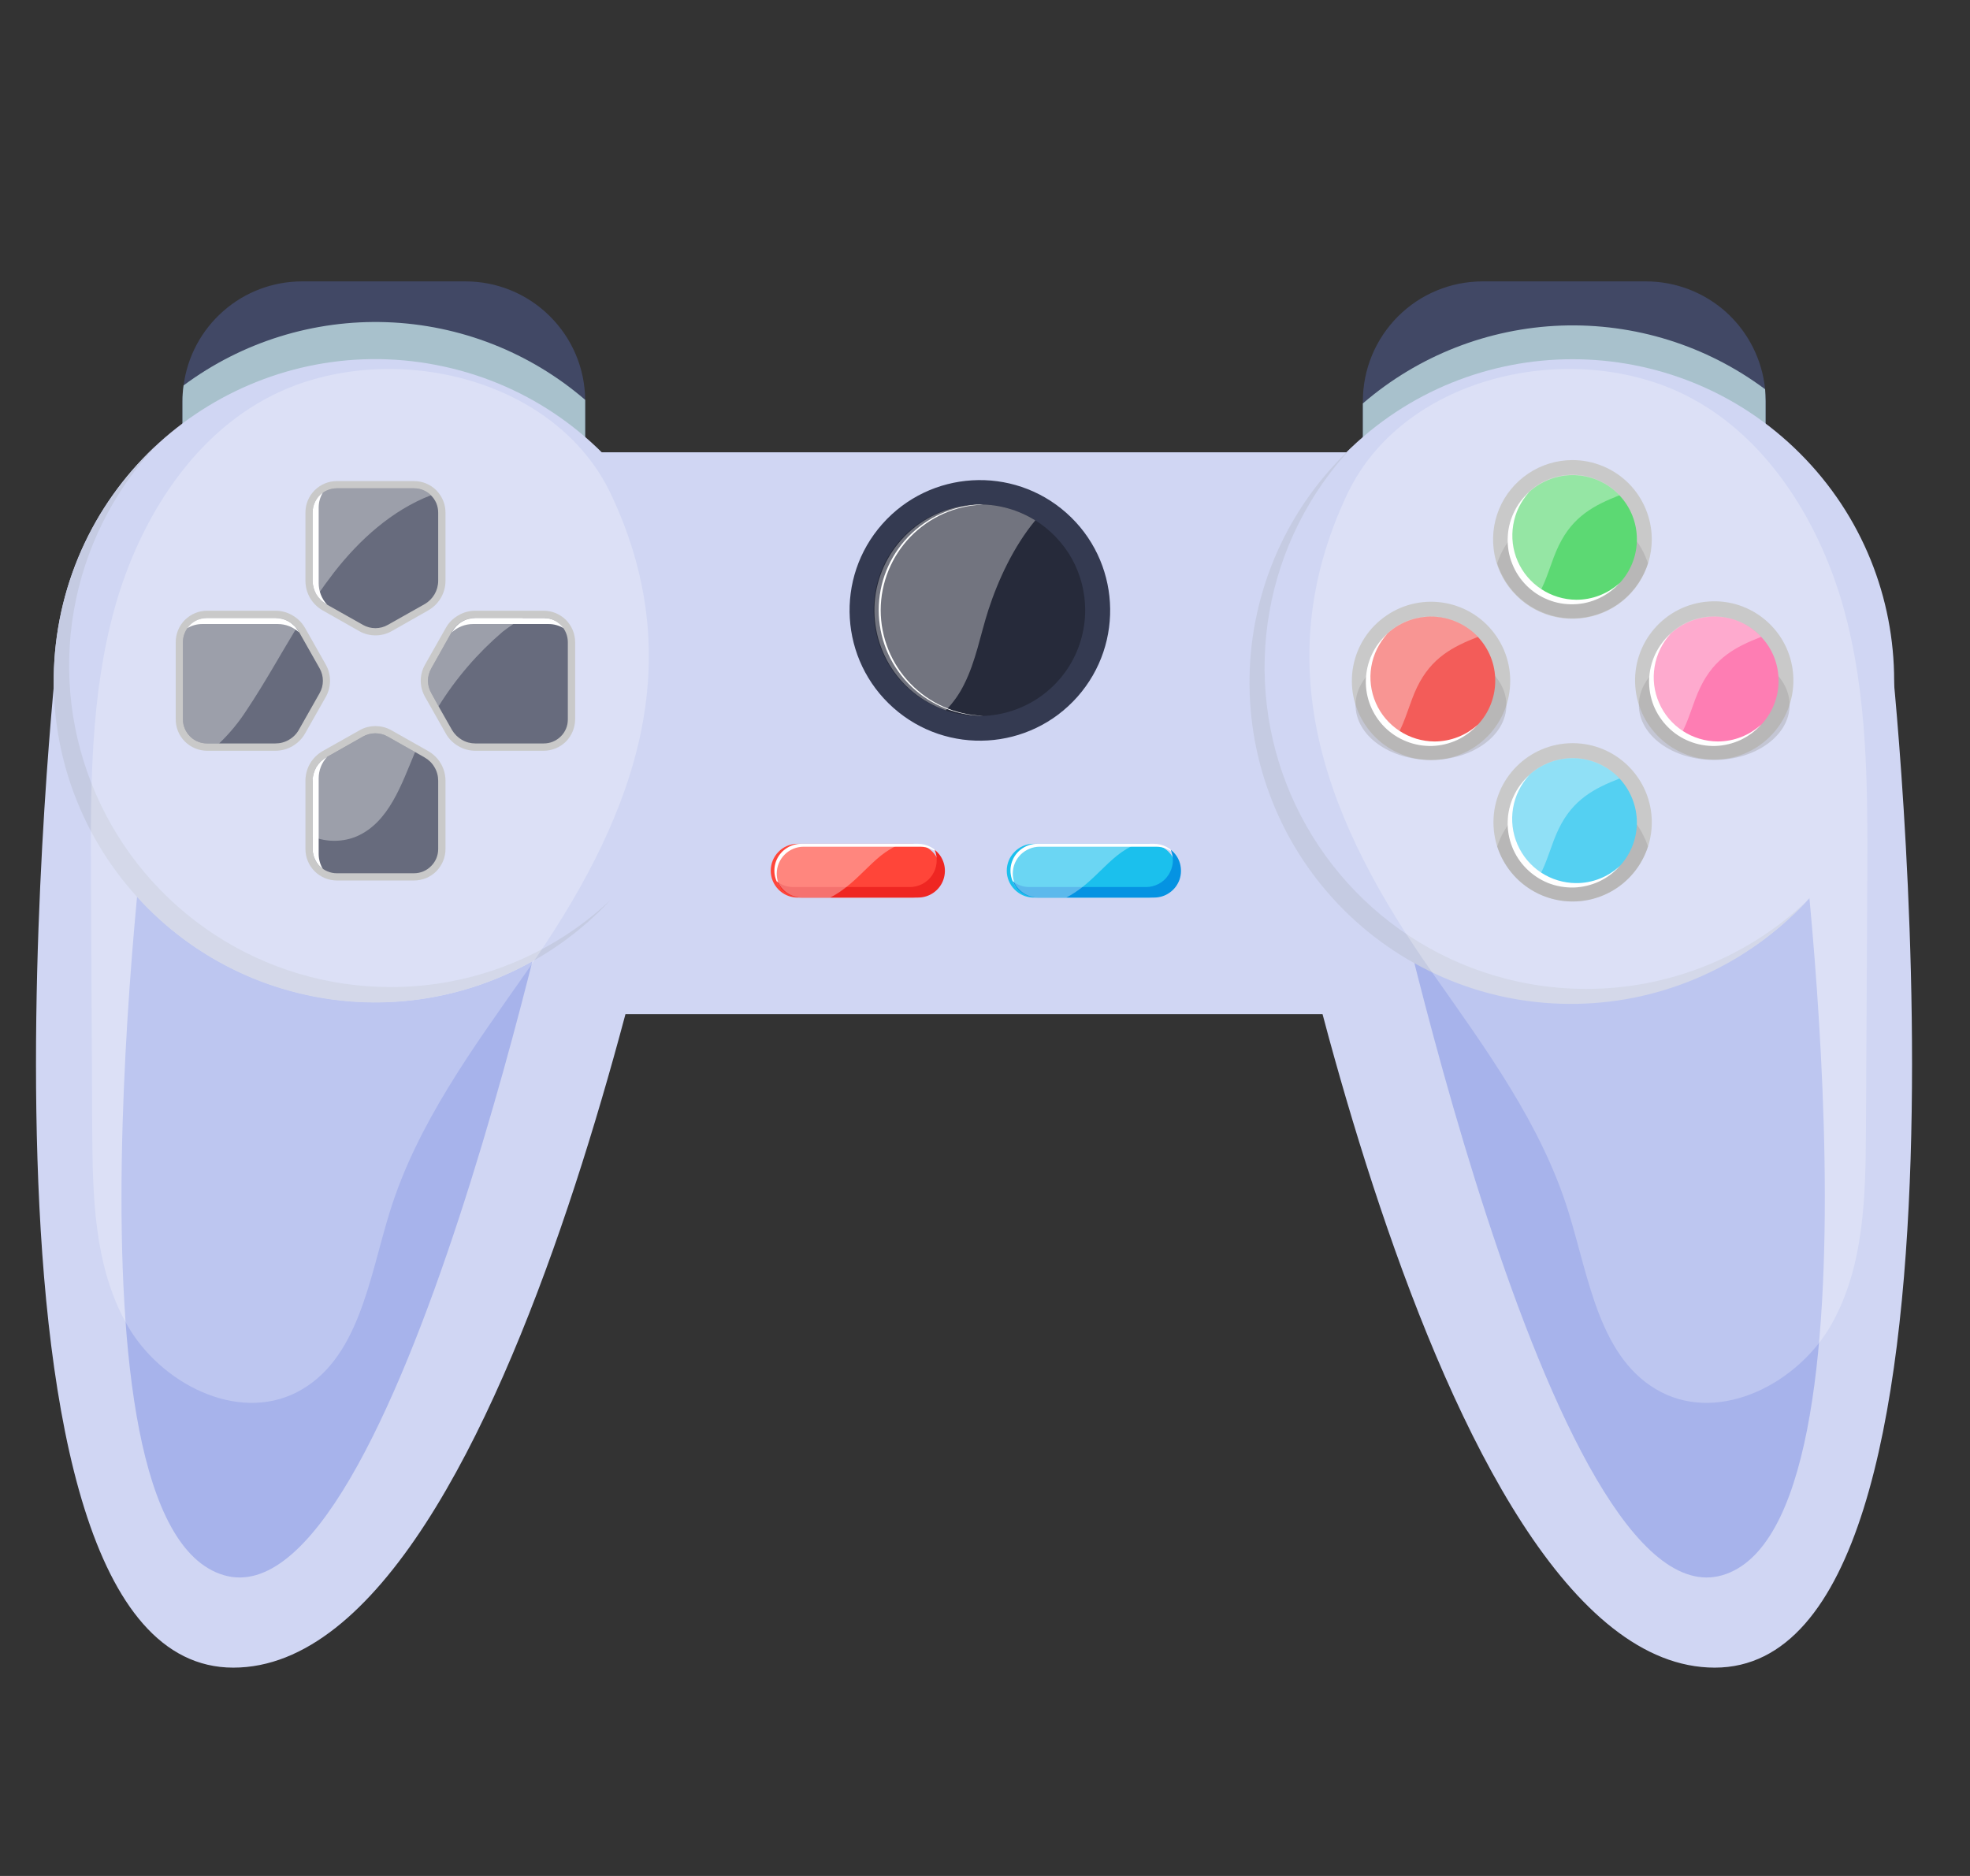 <svg width="21" height="20" viewBox="0 0 21 20" fill="none" xmlns="http://www.w3.org/2000/svg">
<rect x="0" y="0" width="21" height="20" fill="#333333" stroke="none"/>
<g clip-path="url(#clip0_1297_45737)">
<g clip-path="url(#clip1_1297_45737)">
<path d="M18.821 4.276V5.778H14.528V4.276C14.528 3.938 14.663 3.613 14.902 3.374C15.141 3.134 15.466 3 15.805 3H17.546C17.863 3 18.168 3.118 18.403 3.33C18.637 3.543 18.785 3.835 18.816 4.151C18.818 4.192 18.821 4.234 18.821 4.276Z" fill="#414865"/>
<g style="mix-blend-mode:multiply">
<path d="M18.821 4.276V5.778H14.528V4.301C15.119 3.791 15.866 3.499 16.645 3.471C17.425 3.444 18.191 3.683 18.816 4.15C18.818 4.192 18.821 4.234 18.821 4.276Z" fill="#A8C1CC"/>
</g>
<path d="M6.238 4.263V5.778H1.945V4.276C1.945 4.22 1.949 4.165 1.957 4.109C1.997 3.803 2.147 3.521 2.38 3.317C2.612 3.112 2.911 3 3.22 3H4.963C5.299 3 5.622 3.133 5.86 3.37C6.099 3.606 6.235 3.927 6.238 4.263Z" fill="#414865"/>
<g style="mix-blend-mode:multiply">
<path d="M6.238 4.263V5.778H1.945V4.276C1.945 4.22 1.949 4.165 1.957 4.109C2.582 3.645 3.346 3.407 4.125 3.435C4.903 3.463 5.648 3.755 6.238 4.263Z" fill="#A8C1CC"/>
</g>
<path d="M15.151 4.822H5.301V10.812H15.151V4.822Z" fill="#D0D6F3"/>
<path d="M10.023 9.282C10.023 9.32 10.016 9.357 10.002 9.392C9.987 9.426 9.966 9.458 9.94 9.485C9.913 9.511 9.881 9.532 9.847 9.547C9.812 9.561 9.775 9.569 9.737 9.569H8.492C8.417 9.566 8.347 9.535 8.296 9.481C8.245 9.428 8.216 9.357 8.216 9.283C8.216 9.208 8.245 9.137 8.296 9.084C8.347 9.03 8.417 8.999 8.492 8.996H9.737C9.813 8.996 9.885 9.027 9.939 9.08C9.993 9.134 10.023 9.206 10.023 9.282Z" fill="#FF4539"/>
<path d="M8.28 9.314C8.28 9.238 8.31 9.165 8.364 9.111C8.417 9.058 8.49 9.027 8.566 9.027H9.811C9.851 9.027 9.892 9.036 9.928 9.053C9.965 9.07 9.998 9.095 10.025 9.125C9.999 9.086 9.963 9.053 9.922 9.031C9.88 9.008 9.833 8.996 9.786 8.996H8.541C8.486 8.996 8.432 9.012 8.386 9.042C8.339 9.072 8.303 9.114 8.28 9.164C8.257 9.215 8.25 9.27 8.258 9.325C8.267 9.379 8.29 9.43 8.327 9.471C8.296 9.425 8.28 9.37 8.28 9.314Z" fill="white"/>
<path d="M9.963 9.059C9.981 9.102 9.989 9.15 9.984 9.197C9.98 9.244 9.964 9.289 9.938 9.329C9.912 9.368 9.877 9.4 9.835 9.423C9.793 9.445 9.747 9.457 9.7 9.457H8.454C8.39 9.457 8.328 9.435 8.278 9.394C8.3 9.446 8.337 9.49 8.384 9.521C8.431 9.552 8.486 9.569 8.542 9.569H9.787C9.846 9.569 9.904 9.551 9.953 9.516C10.001 9.482 10.038 9.433 10.057 9.377C10.076 9.321 10.078 9.26 10.061 9.203C10.044 9.146 10.01 9.095 9.963 9.059Z" fill="#EF2622"/>
<g style="mix-blend-mode:overlay" opacity="0.35">
<path d="M9.6 8.996C9.525 9.029 9.454 9.071 9.39 9.122C9.259 9.228 9.149 9.36 9.014 9.463C8.963 9.503 8.908 9.539 8.85 9.569H8.541C8.467 9.566 8.397 9.535 8.346 9.481C8.294 9.428 8.266 9.357 8.266 9.283C8.266 9.208 8.294 9.137 8.346 9.084C8.397 9.03 8.467 8.999 8.541 8.996H9.6Z" fill="white"/>
</g>
<path d="M12.54 9.282C12.54 9.358 12.51 9.431 12.456 9.484C12.403 9.538 12.33 9.569 12.254 9.569H11.008C10.934 9.566 10.864 9.535 10.813 9.481C10.761 9.428 10.732 9.357 10.732 9.283C10.732 9.208 10.761 9.137 10.813 9.084C10.864 9.03 10.934 8.999 11.008 8.996H12.254C12.33 8.997 12.402 9.027 12.456 9.08C12.509 9.134 12.54 9.206 12.54 9.282Z" fill="#1BC0ED"/>
<path d="M10.796 9.314C10.796 9.238 10.826 9.165 10.88 9.111C10.934 9.058 11.007 9.027 11.083 9.027H12.327C12.368 9.027 12.408 9.036 12.445 9.053C12.482 9.07 12.515 9.095 12.541 9.125C12.515 9.086 12.48 9.053 12.438 9.031C12.396 9.008 12.35 8.996 12.303 8.996H11.058C11.003 8.996 10.949 9.012 10.902 9.042C10.856 9.072 10.819 9.114 10.797 9.164C10.774 9.215 10.766 9.27 10.775 9.325C10.783 9.379 10.807 9.43 10.844 9.471C10.813 9.425 10.796 9.37 10.796 9.314Z" fill="white"/>
<path d="M12.48 9.059C12.498 9.102 12.506 9.15 12.502 9.197C12.497 9.244 12.481 9.289 12.455 9.329C12.429 9.368 12.394 9.401 12.352 9.423C12.31 9.445 12.264 9.457 12.216 9.457H10.971C10.907 9.457 10.845 9.435 10.795 9.394C10.817 9.446 10.854 9.49 10.9 9.521C10.947 9.552 11.002 9.569 11.058 9.569H12.303C12.363 9.569 12.421 9.551 12.469 9.516C12.518 9.482 12.554 9.433 12.574 9.377C12.593 9.321 12.594 9.26 12.578 9.203C12.561 9.146 12.527 9.095 12.48 9.059Z" fill="#0593E2"/>
<g style="mix-blend-mode:overlay" opacity="0.35">
<path d="M12.117 8.996C12.041 9.028 11.971 9.071 11.907 9.122C11.776 9.228 11.665 9.36 11.531 9.463C11.479 9.503 11.424 9.539 11.367 9.569H11.058C10.984 9.566 10.914 9.535 10.862 9.481C10.811 9.428 10.782 9.357 10.782 9.283C10.782 9.208 10.811 9.137 10.862 9.084C10.914 9.03 10.984 8.999 11.058 8.996H12.117Z" fill="white"/>
</g>
<path d="M11.485 7.429C11.993 6.855 11.941 5.977 11.367 5.468C10.793 4.959 9.915 5.012 9.406 5.586C8.897 6.16 8.95 7.038 9.524 7.547C10.098 8.056 10.976 8.003 11.485 7.429Z" fill="#343A51"/>
<path d="M11.568 6.505C11.568 6.728 11.502 6.946 11.378 7.132C11.254 7.317 11.078 7.462 10.872 7.547C10.666 7.633 10.439 7.655 10.22 7.611C10.002 7.568 9.801 7.46 9.643 7.303C9.485 7.145 9.378 6.944 9.334 6.725C9.291 6.506 9.313 6.28 9.398 6.074C9.484 5.867 9.628 5.691 9.814 5.567C9.999 5.443 10.217 5.377 10.441 5.377C10.65 5.377 10.856 5.435 11.034 5.546C11.198 5.648 11.332 5.789 11.426 5.956C11.519 6.124 11.568 6.313 11.568 6.505Z" fill="#262A3A"/>
<path d="M9.388 6.504C9.389 6.212 9.503 5.932 9.706 5.722C9.91 5.512 10.187 5.389 10.479 5.38C10.467 5.38 10.455 5.378 10.443 5.378C10.153 5.391 9.88 5.516 9.679 5.726C9.479 5.935 9.367 6.214 9.367 6.504C9.367 6.795 9.479 7.074 9.679 7.283C9.88 7.493 10.153 7.618 10.443 7.631C10.455 7.631 10.467 7.631 10.479 7.631C10.186 7.622 9.909 7.499 9.705 7.288C9.502 7.078 9.388 6.797 9.388 6.504Z" fill="white"/>
<g style="mix-blend-mode:overlay" opacity="0.35">
<path d="M11.036 5.548C10.807 5.824 10.641 6.18 10.536 6.503C10.45 6.769 10.403 7.048 10.277 7.297C10.227 7.399 10.161 7.492 10.082 7.573C9.83 7.486 9.617 7.313 9.48 7.084C9.344 6.855 9.293 6.585 9.336 6.322C9.38 6.06 9.515 5.821 9.718 5.648C9.92 5.475 10.178 5.38 10.444 5.378C10.653 5.378 10.858 5.437 11.036 5.548Z" fill="white"/>
</g>
<path d="M7.321 7.953C7.321 7.953 5.553 17.779 2.487 17.779C-0.579 17.779 0.611 6.933 0.611 6.933L7.321 7.953Z" fill="#D0D6F3"/>
<path d="M13.444 7.953C13.444 7.953 15.212 17.779 18.279 17.779C21.345 17.779 20.155 6.933 20.155 6.933L13.444 7.953Z" fill="#D0D6F3"/>
<path d="M19.156 8.361C19.156 8.361 20.203 16.249 18.362 16.793C16.52 17.338 14.718 8.737 14.718 8.737L19.156 8.361Z" fill="#A7B3EB"/>
<path d="M1.592 8.361C1.592 8.361 0.544 16.249 2.385 16.793C4.226 17.338 6.03 8.737 6.03 8.737L1.592 8.361Z" fill="#A7B3EB"/>
<path d="M7.367 7.905C7.725 6.047 6.509 4.249 4.65 3.891C2.791 3.533 0.993 4.75 0.635 6.609C0.278 8.468 1.494 10.265 3.353 10.623C5.212 10.981 7.009 9.764 7.367 7.905Z" fill="#D0D6F3"/>
<path d="M4.164 10.523C3.496 10.523 2.842 10.328 2.284 9.962C1.725 9.595 1.286 9.073 1.02 8.46C0.754 7.847 0.673 7.17 0.787 6.511C0.901 5.853 1.205 5.242 1.661 4.754C1.325 5.068 1.055 5.447 0.868 5.867C0.681 6.287 0.581 6.741 0.573 7.201C0.565 7.661 0.649 8.118 0.822 8.544C0.994 8.971 1.251 9.358 1.576 9.683C1.901 10.009 2.289 10.265 2.715 10.438C3.142 10.61 3.599 10.695 4.058 10.687C4.518 10.679 4.972 10.578 5.392 10.391C5.813 10.204 6.191 9.935 6.505 9.598C5.871 10.193 5.034 10.524 4.164 10.523Z" fill="#C5CBE2"/>
<path d="M19.188 9.681C20.526 8.343 20.526 6.172 19.188 4.834C17.849 3.495 15.678 3.495 14.34 4.834C13.001 6.172 13.001 8.343 14.34 9.681C15.678 11.02 17.849 11.02 19.188 9.681Z" fill="#D0D6F3"/>
<path d="M16.908 10.543C16.239 10.543 15.584 10.347 15.025 9.98C14.466 9.612 14.027 9.089 13.761 8.474C13.496 7.86 13.416 7.181 13.532 6.522C13.648 5.863 13.955 5.252 14.414 4.765C14.076 5.079 13.805 5.457 13.617 5.878C13.43 6.299 13.328 6.753 13.32 7.213C13.312 7.674 13.396 8.132 13.569 8.559C13.741 8.986 13.998 9.374 14.324 9.7C14.649 10.025 15.038 10.282 15.465 10.454C15.892 10.627 16.35 10.711 16.81 10.702C17.271 10.694 17.725 10.592 18.146 10.404C18.566 10.216 18.945 9.945 19.258 9.608C18.623 10.209 17.782 10.543 16.908 10.543Z" fill="#C5CBE2"/>
<g style="mix-blend-mode:multiply">
<path d="M17.608 5.749C17.608 5.916 17.559 6.08 17.466 6.22C17.374 6.359 17.242 6.468 17.087 6.532C16.933 6.596 16.762 6.613 16.598 6.581C16.434 6.549 16.283 6.468 16.165 6.35C16.046 6.232 15.965 6.081 15.932 5.917C15.9 5.753 15.916 5.582 15.98 5.428C16.044 5.273 16.153 5.141 16.292 5.048C16.431 4.955 16.595 4.905 16.762 4.905C16.986 4.905 17.201 4.994 17.36 5.152C17.518 5.31 17.607 5.525 17.608 5.749Z" fill="#B7B7B7"/>
</g>
<g style="mix-blend-mode:multiply" opacity="0.35">
<path d="M17.567 6.006C17.512 6.176 17.405 6.325 17.261 6.43C17.116 6.535 16.942 6.592 16.763 6.592C16.585 6.592 16.411 6.535 16.266 6.43C16.122 6.325 16.015 6.176 15.96 6.006C16.015 5.836 16.122 5.688 16.266 5.582C16.411 5.477 16.585 5.42 16.763 5.42C16.942 5.42 17.116 5.477 17.261 5.582C17.405 5.688 17.512 5.836 17.567 6.006Z" fill="#757272"/>
</g>
<path d="M17.449 5.749C17.449 5.909 17.394 6.063 17.292 6.186C17.191 6.309 17.05 6.393 16.893 6.423C16.736 6.453 16.574 6.427 16.434 6.351C16.295 6.274 16.186 6.151 16.127 6.003C16.069 5.855 16.063 5.69 16.113 5.539C16.162 5.387 16.262 5.257 16.397 5.172C16.532 5.087 16.692 5.051 16.85 5.071C17.008 5.091 17.154 5.165 17.264 5.282C17.383 5.408 17.449 5.575 17.449 5.749Z" fill="#25CC44"/>
<path d="M16.801 6.394C16.669 6.393 16.539 6.353 16.429 6.28C16.318 6.207 16.231 6.104 16.178 5.982C16.125 5.861 16.109 5.726 16.131 5.596C16.152 5.465 16.212 5.344 16.301 5.246C16.231 5.308 16.175 5.383 16.136 5.468C16.096 5.553 16.074 5.644 16.072 5.738C16.069 5.831 16.085 5.924 16.12 6.01C16.154 6.097 16.206 6.176 16.272 6.242C16.338 6.308 16.417 6.36 16.503 6.394C16.59 6.429 16.683 6.445 16.776 6.442C16.87 6.44 16.961 6.418 17.046 6.378C17.13 6.339 17.206 6.282 17.268 6.213C17.141 6.33 16.974 6.395 16.801 6.394Z" fill="white"/>
<g style="mix-blend-mode:overlay" opacity="0.35">
<path d="M17.264 5.28C16.996 5.386 16.768 5.502 16.616 5.817C16.535 5.983 16.495 6.172 16.404 6.331C16.321 6.28 16.25 6.211 16.195 6.13C16.14 6.049 16.103 5.957 16.087 5.861C16.07 5.765 16.075 5.666 16.1 5.571C16.125 5.477 16.17 5.389 16.232 5.313C16.294 5.237 16.371 5.176 16.459 5.132C16.547 5.089 16.643 5.065 16.74 5.062C16.838 5.059 16.936 5.077 17.026 5.115C17.116 5.152 17.197 5.209 17.264 5.28Z" fill="white"/>
</g>
<g style="mix-blend-mode:multiply">
<path d="M16.764 9.611C17.23 9.611 17.608 9.233 17.608 8.767C17.608 8.301 17.23 7.923 16.764 7.923C16.298 7.923 15.92 8.301 15.92 8.767C15.92 9.233 16.298 9.611 16.764 9.611Z" fill="#B7B7B7"/>
</g>
<g style="mix-blend-mode:multiply" opacity="0.35">
<path d="M17.567 9.025C17.512 9.196 17.405 9.344 17.261 9.449C17.116 9.554 16.942 9.611 16.763 9.611C16.585 9.611 16.411 9.554 16.266 9.449C16.122 9.344 16.015 9.196 15.96 9.025C16.015 8.855 16.122 8.707 16.266 8.602C16.411 8.496 16.585 8.44 16.763 8.44C16.942 8.44 17.116 8.496 17.261 8.602C17.405 8.707 17.512 8.855 17.567 9.025Z" fill="#757272"/>
</g>
<path d="M17.449 8.767C17.449 8.927 17.394 9.081 17.292 9.204C17.191 9.327 17.05 9.411 16.893 9.441C16.736 9.471 16.574 9.445 16.434 9.369C16.295 9.292 16.186 9.169 16.127 9.021C16.069 8.873 16.063 8.709 16.113 8.557C16.162 8.405 16.262 8.276 16.397 8.19C16.532 8.105 16.692 8.069 16.85 8.089C17.008 8.109 17.154 8.184 17.264 8.3C17.382 8.427 17.448 8.594 17.449 8.767Z" fill="#1BC0ED"/>
<path d="M16.801 9.415C16.668 9.414 16.538 9.375 16.427 9.302C16.316 9.229 16.229 9.125 16.176 9.003C16.123 8.881 16.107 8.747 16.129 8.616C16.151 8.484 16.211 8.363 16.301 8.265C16.231 8.327 16.175 8.403 16.136 8.487C16.096 8.572 16.074 8.664 16.072 8.757C16.069 8.85 16.085 8.943 16.12 9.03C16.154 9.117 16.206 9.195 16.272 9.261C16.338 9.327 16.417 9.379 16.503 9.414C16.59 9.448 16.683 9.464 16.776 9.462C16.87 9.459 16.961 9.437 17.046 9.398C17.13 9.358 17.206 9.302 17.268 9.232C17.141 9.35 16.974 9.416 16.801 9.415Z" fill="white"/>
<g style="mix-blend-mode:overlay" opacity="0.35">
<path d="M17.264 8.3C16.996 8.405 16.768 8.522 16.616 8.836C16.535 9.002 16.495 9.191 16.404 9.35C16.321 9.299 16.25 9.231 16.195 9.15C16.141 9.069 16.104 8.977 16.088 8.881C16.071 8.785 16.076 8.686 16.101 8.591C16.126 8.497 16.171 8.409 16.233 8.333C16.295 8.258 16.372 8.196 16.46 8.153C16.547 8.11 16.643 8.086 16.741 8.082C16.838 8.079 16.936 8.097 17.026 8.134C17.116 8.172 17.197 8.228 17.264 8.3Z" fill="white"/>
</g>
<g style="mix-blend-mode:multiply">
<path d="M18.337 8.096C18.802 8.061 19.15 7.655 19.115 7.19C19.08 6.726 18.674 6.377 18.21 6.413C17.745 6.448 17.397 6.853 17.432 7.318C17.467 7.783 17.872 8.131 18.337 8.096Z" fill="#B7B7B7"/>
</g>
<g style="mix-blend-mode:multiply" opacity="0.35">
<path d="M18.273 8.102C18.717 8.102 19.077 7.84 19.077 7.516C19.077 7.192 18.717 6.93 18.273 6.93C17.829 6.93 17.47 7.192 17.47 7.516C17.47 7.84 17.829 8.102 18.273 8.102Z" fill="#757272"/>
</g>
<path d="M18.959 7.258C18.96 7.417 18.904 7.571 18.803 7.694C18.701 7.817 18.56 7.901 18.404 7.931C18.247 7.961 18.085 7.935 17.945 7.859C17.805 7.782 17.697 7.659 17.638 7.511C17.579 7.362 17.574 7.198 17.623 7.047C17.673 6.895 17.773 6.765 17.908 6.68C18.043 6.595 18.203 6.559 18.361 6.579C18.519 6.599 18.665 6.674 18.774 6.79C18.894 6.916 18.96 7.084 18.959 7.258Z" fill="#FD5299"/>
<path d="M18.311 7.905C18.178 7.904 18.048 7.865 17.937 7.792C17.826 7.719 17.739 7.616 17.686 7.494C17.632 7.372 17.616 7.238 17.638 7.107C17.66 6.976 17.719 6.854 17.809 6.756C17.739 6.818 17.683 6.894 17.643 6.978C17.604 7.063 17.582 7.155 17.579 7.248C17.577 7.341 17.593 7.434 17.627 7.521C17.662 7.607 17.714 7.686 17.78 7.752C17.846 7.818 17.924 7.87 18.011 7.904C18.098 7.939 18.191 7.955 18.284 7.953C18.377 7.95 18.469 7.928 18.554 7.889C18.638 7.849 18.714 7.793 18.776 7.723C18.649 7.84 18.483 7.905 18.311 7.905Z" fill="white"/>
<g style="mix-blend-mode:overlay" opacity="0.35">
<path d="M18.773 6.79C18.505 6.895 18.278 7.012 18.126 7.326C18.045 7.492 18.005 7.681 17.914 7.84C17.831 7.789 17.759 7.721 17.705 7.64C17.65 7.559 17.613 7.467 17.597 7.371C17.58 7.275 17.585 7.176 17.61 7.081C17.635 6.987 17.68 6.899 17.741 6.823C17.803 6.747 17.881 6.686 17.968 6.642C18.056 6.599 18.152 6.575 18.25 6.572C18.348 6.569 18.445 6.587 18.535 6.624C18.625 6.662 18.706 6.718 18.773 6.79Z" fill="white"/>
</g>
<g style="mix-blend-mode:multiply">
<path d="M15.73 7.957C16.115 7.694 16.215 7.169 15.952 6.784C15.69 6.399 15.165 6.299 14.78 6.562C14.394 6.824 14.295 7.349 14.557 7.734C14.819 8.12 15.345 8.219 15.73 7.957Z" fill="#B7B7B7"/>
</g>
<g style="mix-blend-mode:multiply" opacity="0.35">
<path d="M15.254 8.102C15.698 8.102 16.058 7.84 16.058 7.516C16.058 7.192 15.698 6.93 15.254 6.93C14.81 6.93 14.45 7.192 14.45 7.516C14.45 7.84 14.81 8.102 15.254 8.102Z" fill="#757272"/>
</g>
<path d="M15.939 7.258C15.939 7.417 15.884 7.571 15.782 7.694C15.681 7.817 15.54 7.901 15.383 7.931C15.226 7.961 15.064 7.935 14.925 7.859C14.785 7.782 14.676 7.659 14.617 7.511C14.559 7.362 14.554 7.198 14.603 7.047C14.652 6.895 14.753 6.765 14.887 6.68C15.022 6.595 15.182 6.559 15.34 6.579C15.498 6.599 15.645 6.674 15.754 6.79C15.873 6.916 15.94 7.084 15.939 7.258Z" fill="#EF2622"/>
<path d="M15.291 7.905C15.159 7.904 15.029 7.865 14.918 7.792C14.807 7.719 14.719 7.616 14.666 7.494C14.613 7.372 14.596 7.238 14.618 7.107C14.64 6.976 14.7 6.854 14.79 6.756C14.72 6.818 14.663 6.894 14.624 6.978C14.584 7.063 14.563 7.155 14.56 7.248C14.557 7.341 14.573 7.434 14.608 7.521C14.642 7.607 14.694 7.686 14.76 7.752C14.826 7.818 14.905 7.87 14.992 7.904C15.078 7.939 15.171 7.955 15.265 7.953C15.358 7.95 15.45 7.928 15.534 7.889C15.619 7.849 15.694 7.793 15.756 7.723C15.63 7.84 15.464 7.905 15.291 7.905Z" fill="white"/>
<g style="mix-blend-mode:overlay" opacity="0.35">
<path d="M15.754 6.79C15.486 6.895 15.258 7.012 15.106 7.326C15.026 7.492 14.985 7.681 14.895 7.84C14.811 7.789 14.74 7.721 14.685 7.64C14.63 7.559 14.593 7.467 14.577 7.371C14.561 7.275 14.565 7.176 14.59 7.081C14.615 6.987 14.66 6.899 14.722 6.823C14.784 6.747 14.861 6.686 14.949 6.642C15.037 6.599 15.133 6.575 15.23 6.572C15.328 6.569 15.425 6.587 15.516 6.624C15.606 6.662 15.687 6.718 15.754 6.79Z" fill="white"/>
</g>
<g style="mix-blend-mode:multiply">
<path d="M4.002 6.774C3.943 6.774 3.884 6.759 3.832 6.73L3.44 6.508C3.384 6.476 3.338 6.43 3.305 6.375C3.273 6.319 3.256 6.256 3.256 6.192V5.463C3.256 5.375 3.291 5.29 3.354 5.227C3.417 5.164 3.502 5.129 3.591 5.129H4.414C4.503 5.129 4.588 5.164 4.651 5.227C4.713 5.29 4.749 5.375 4.749 5.463V6.192C4.749 6.256 4.732 6.319 4.699 6.375C4.667 6.43 4.62 6.476 4.564 6.508L4.173 6.73C4.121 6.759 4.062 6.774 4.002 6.774Z" fill="#B7B7B7"/>
</g>
<path d="M4.671 5.464V6.192C4.671 6.243 4.657 6.293 4.632 6.336C4.606 6.38 4.57 6.416 4.526 6.441L4.134 6.662C4.094 6.685 4.048 6.697 4.002 6.697C3.955 6.697 3.909 6.685 3.869 6.662L3.477 6.441C3.439 6.419 3.406 6.388 3.382 6.35C3.35 6.304 3.333 6.249 3.333 6.192V5.464C3.333 5.43 3.339 5.397 3.352 5.365C3.365 5.334 3.384 5.306 3.408 5.282C3.432 5.258 3.46 5.239 3.491 5.226C3.522 5.213 3.556 5.206 3.59 5.206H4.413C4.447 5.206 4.48 5.212 4.511 5.225C4.541 5.238 4.57 5.256 4.593 5.28C4.618 5.304 4.637 5.332 4.651 5.364C4.664 5.396 4.671 5.43 4.671 5.464Z" fill="#343A51"/>
<path d="M3.397 6.217V5.411C3.397 5.355 3.412 5.301 3.441 5.253C3.408 5.276 3.38 5.308 3.362 5.344C3.343 5.38 3.333 5.421 3.333 5.462V6.192C3.333 6.243 3.347 6.292 3.372 6.336C3.398 6.38 3.434 6.416 3.478 6.441L3.487 6.446C3.429 6.384 3.397 6.302 3.397 6.217Z" fill="white"/>
<g style="mix-blend-mode:multiply">
<path d="M4.002 7.741C3.943 7.741 3.884 7.756 3.832 7.786L3.44 8.007C3.384 8.039 3.338 8.085 3.305 8.14C3.273 8.196 3.256 8.259 3.256 8.323V9.052C3.256 9.141 3.291 9.226 3.354 9.289C3.417 9.352 3.502 9.387 3.591 9.387H4.414C4.503 9.387 4.588 9.352 4.651 9.289C4.713 9.226 4.749 9.141 4.749 9.052V8.323C4.749 8.259 4.732 8.196 4.699 8.14C4.667 8.085 4.62 8.039 4.564 8.007L4.173 7.786C4.121 7.756 4.062 7.741 4.002 7.741Z" fill="#B7B7B7"/>
</g>
<path d="M4.671 8.324V9.052C4.671 9.121 4.644 9.186 4.595 9.234C4.547 9.283 4.482 9.31 4.413 9.31H3.59C3.556 9.31 3.522 9.303 3.491 9.29C3.46 9.277 3.432 9.258 3.408 9.234C3.384 9.21 3.365 9.182 3.352 9.151C3.34 9.12 3.333 9.086 3.333 9.052V8.324C3.333 8.273 3.346 8.223 3.372 8.18C3.397 8.136 3.433 8.1 3.477 8.075L3.869 7.853C3.909 7.83 3.955 7.818 4.002 7.818C4.048 7.818 4.094 7.83 4.134 7.853L4.424 8.017L4.526 8.075C4.57 8.1 4.607 8.136 4.632 8.18C4.658 8.223 4.671 8.273 4.671 8.324Z" fill="#343A51"/>
<path d="M3.397 8.298V9.104C3.397 9.16 3.412 9.215 3.441 9.263C3.408 9.239 3.38 9.207 3.362 9.171C3.343 9.135 3.333 9.094 3.333 9.053V8.323C3.333 8.273 3.347 8.223 3.372 8.179C3.398 8.136 3.434 8.1 3.478 8.075L3.487 8.069C3.429 8.131 3.397 8.213 3.397 8.298Z" fill="white"/>
<g style="mix-blend-mode:multiply">
<path d="M4.485 7.258C4.485 7.198 4.501 7.139 4.53 7.087L4.752 6.695C4.783 6.639 4.829 6.593 4.885 6.561C4.94 6.528 5.003 6.511 5.067 6.511H5.796C5.885 6.511 5.97 6.547 6.033 6.609C6.095 6.672 6.131 6.757 6.131 6.846V7.669C6.13 7.758 6.095 7.843 6.033 7.906C5.97 7.968 5.885 8.004 5.796 8.004H5.067C5.003 8.004 4.94 7.987 4.885 7.954C4.829 7.922 4.783 7.876 4.752 7.82L4.53 7.428C4.501 7.376 4.485 7.317 4.485 7.258Z" fill="#B7B7B7"/>
</g>
<path d="M6.053 6.846V7.67C6.053 7.704 6.047 7.737 6.034 7.768C6.021 7.799 6.002 7.828 5.978 7.851C5.954 7.875 5.925 7.894 5.894 7.907C5.863 7.92 5.829 7.926 5.796 7.926H5.067C5.017 7.926 4.967 7.913 4.923 7.887C4.88 7.862 4.844 7.826 4.818 7.782L4.675 7.53L4.598 7.39C4.575 7.35 4.562 7.304 4.562 7.258C4.562 7.211 4.575 7.166 4.598 7.125L4.818 6.733C4.843 6.689 4.879 6.652 4.923 6.627C4.967 6.602 5.017 6.588 5.067 6.588H5.796C5.864 6.588 5.93 6.615 5.978 6.664C6.026 6.712 6.053 6.778 6.053 6.846Z" fill="#343A51"/>
<path d="M5.043 6.653H5.848C5.904 6.653 5.959 6.668 6.007 6.697C5.983 6.663 5.952 6.636 5.916 6.617C5.879 6.598 5.839 6.589 5.798 6.589H5.069C5.019 6.589 4.969 6.602 4.925 6.628C4.882 6.653 4.846 6.69 4.821 6.734L4.815 6.743C4.877 6.685 4.958 6.653 5.043 6.653Z" fill="white"/>
<g style="mix-blend-mode:multiply">
<path d="M3.518 7.258C3.518 7.198 3.503 7.139 3.474 7.087L3.252 6.695C3.22 6.639 3.174 6.593 3.119 6.561C3.063 6.528 3 6.511 2.936 6.511H2.207C2.119 6.511 2.034 6.547 1.971 6.609C1.908 6.672 1.873 6.757 1.873 6.846V7.669C1.873 7.758 1.908 7.843 1.971 7.906C2.034 7.968 2.119 8.004 2.207 8.004H2.936C3 8.004 3.063 7.987 3.119 7.954C3.174 7.922 3.22 7.876 3.252 7.82L3.474 7.428C3.503 7.376 3.518 7.317 3.518 7.258Z" fill="#B7B7B7"/>
</g>
<path d="M3.407 7.39L3.185 7.782C3.16 7.826 3.124 7.862 3.08 7.887C3.036 7.913 2.987 7.926 2.936 7.926H2.208C2.174 7.926 2.141 7.92 2.11 7.907C2.078 7.894 2.05 7.875 2.026 7.851C2.002 7.827 1.983 7.799 1.97 7.768C1.957 7.737 1.95 7.704 1.95 7.67V6.846C1.95 6.778 1.978 6.712 2.026 6.664C2.074 6.616 2.14 6.588 2.208 6.588H2.936C2.979 6.588 3.022 6.598 3.061 6.617C3.1 6.635 3.134 6.663 3.16 6.697C3.17 6.708 3.178 6.72 3.185 6.733L3.407 7.125C3.43 7.166 3.442 7.211 3.442 7.258C3.442 7.304 3.43 7.35 3.407 7.39Z" fill="#343A51"/>
<path d="M2.961 6.653H2.156C2.1 6.653 2.045 6.668 1.997 6.697C2.021 6.663 2.052 6.636 2.088 6.617C2.125 6.598 2.165 6.589 2.206 6.589H2.935C2.985 6.589 3.035 6.602 3.079 6.628C3.122 6.653 3.159 6.69 3.183 6.734L3.189 6.743C3.127 6.685 3.046 6.653 2.961 6.653Z" fill="white"/>
<g style="mix-blend-mode:overlay" opacity="0.35">
<path d="M3.16 6.697C2.984 6.987 2.82 7.285 2.631 7.568C2.547 7.699 2.448 7.819 2.336 7.926H2.208C2.174 7.926 2.141 7.92 2.11 7.907C2.078 7.894 2.05 7.875 2.026 7.851C2.002 7.827 1.983 7.799 1.97 7.768C1.957 7.737 1.95 7.704 1.95 7.67V6.846C1.95 6.778 1.978 6.712 2.026 6.664C2.074 6.616 2.14 6.588 2.208 6.588H2.936C2.979 6.588 3.022 6.598 3.061 6.617C3.1 6.635 3.134 6.663 3.16 6.697Z" fill="white"/>
</g>
<g style="mix-blend-mode:overlay" opacity="0.35">
<path d="M4.593 5.28C4.177 5.441 3.83 5.756 3.558 6.106C3.497 6.186 3.437 6.267 3.382 6.35C3.35 6.304 3.333 6.249 3.333 6.192V5.464C3.333 5.43 3.339 5.397 3.352 5.365C3.365 5.334 3.384 5.306 3.408 5.282C3.432 5.258 3.46 5.239 3.491 5.226C3.522 5.213 3.556 5.206 3.59 5.206H4.413C4.447 5.206 4.48 5.212 4.511 5.225C4.541 5.238 4.57 5.256 4.593 5.28Z" fill="white"/>
</g>
<g style="mix-blend-mode:overlay" opacity="0.35">
<path d="M4.135 7.853L4.425 8.017C4.279 8.365 4.147 8.764 3.806 8.915C3.732 8.947 3.652 8.963 3.571 8.964C3.49 8.965 3.409 8.95 3.334 8.92V8.324C3.334 8.273 3.347 8.223 3.373 8.18C3.398 8.136 3.434 8.1 3.478 8.075L3.87 7.853C3.91 7.83 3.956 7.818 4.003 7.818C4.049 7.818 4.095 7.83 4.135 7.853Z" fill="white"/>
</g>
<g style="mix-blend-mode:overlay" opacity="0.35">
<path d="M5.576 6.588C5.5 6.633 5.427 6.682 5.357 6.736C5.091 6.964 4.86 7.232 4.675 7.53L4.598 7.39C4.575 7.35 4.562 7.304 4.562 7.258C4.562 7.211 4.575 7.166 4.598 7.125L4.818 6.733C4.843 6.689 4.879 6.652 4.923 6.627C4.967 6.602 5.017 6.588 5.067 6.588H5.576Z" fill="white"/>
</g>
<g style="mix-blend-mode:overlay" opacity="0.25">
<path d="M1.226 6.47C0.962 7.41 0.965 8.4 0.97 9.376L0.983 12.028C0.987 12.746 1 13.499 1.354 14.123C1.707 14.746 2.525 15.17 3.164 14.843C3.823 14.504 3.934 13.635 4.153 12.927C4.443 11.985 5.042 11.175 5.607 10.368C6.713 8.792 7.394 7.134 6.514 5.271C5.928 4.03 4.205 3.625 2.991 4.173C2.074 4.588 1.489 5.533 1.226 6.47Z" fill="white"/>
</g>
<g style="mix-blend-mode:overlay" opacity="0.25">
<path d="M19.649 6.47C19.913 7.41 19.909 8.4 19.905 9.376C19.9 10.26 19.895 11.144 19.891 12.028C19.887 12.746 19.875 13.499 19.521 14.123C19.167 14.746 18.35 15.17 17.711 14.843C17.052 14.504 16.941 13.635 16.722 12.927C16.432 11.985 15.833 11.175 15.267 10.368C14.161 8.792 13.481 7.134 14.36 5.271C14.946 4.03 16.67 3.625 17.884 4.173C18.799 4.588 19.385 5.533 19.649 6.47Z" fill="white"/>
</g>
</g>
</g>
<defs>
<clipPath id="clip0_1297_45737">
<rect width="20" height="20" fill="white" transform="translate(0.383)"/>
</clipPath>
<clipPath id="clip1_1297_45737">
<rect width="20" height="14.78" fill="white" transform="translate(0.383 3)"/>
</clipPath>
</defs>
</svg>
